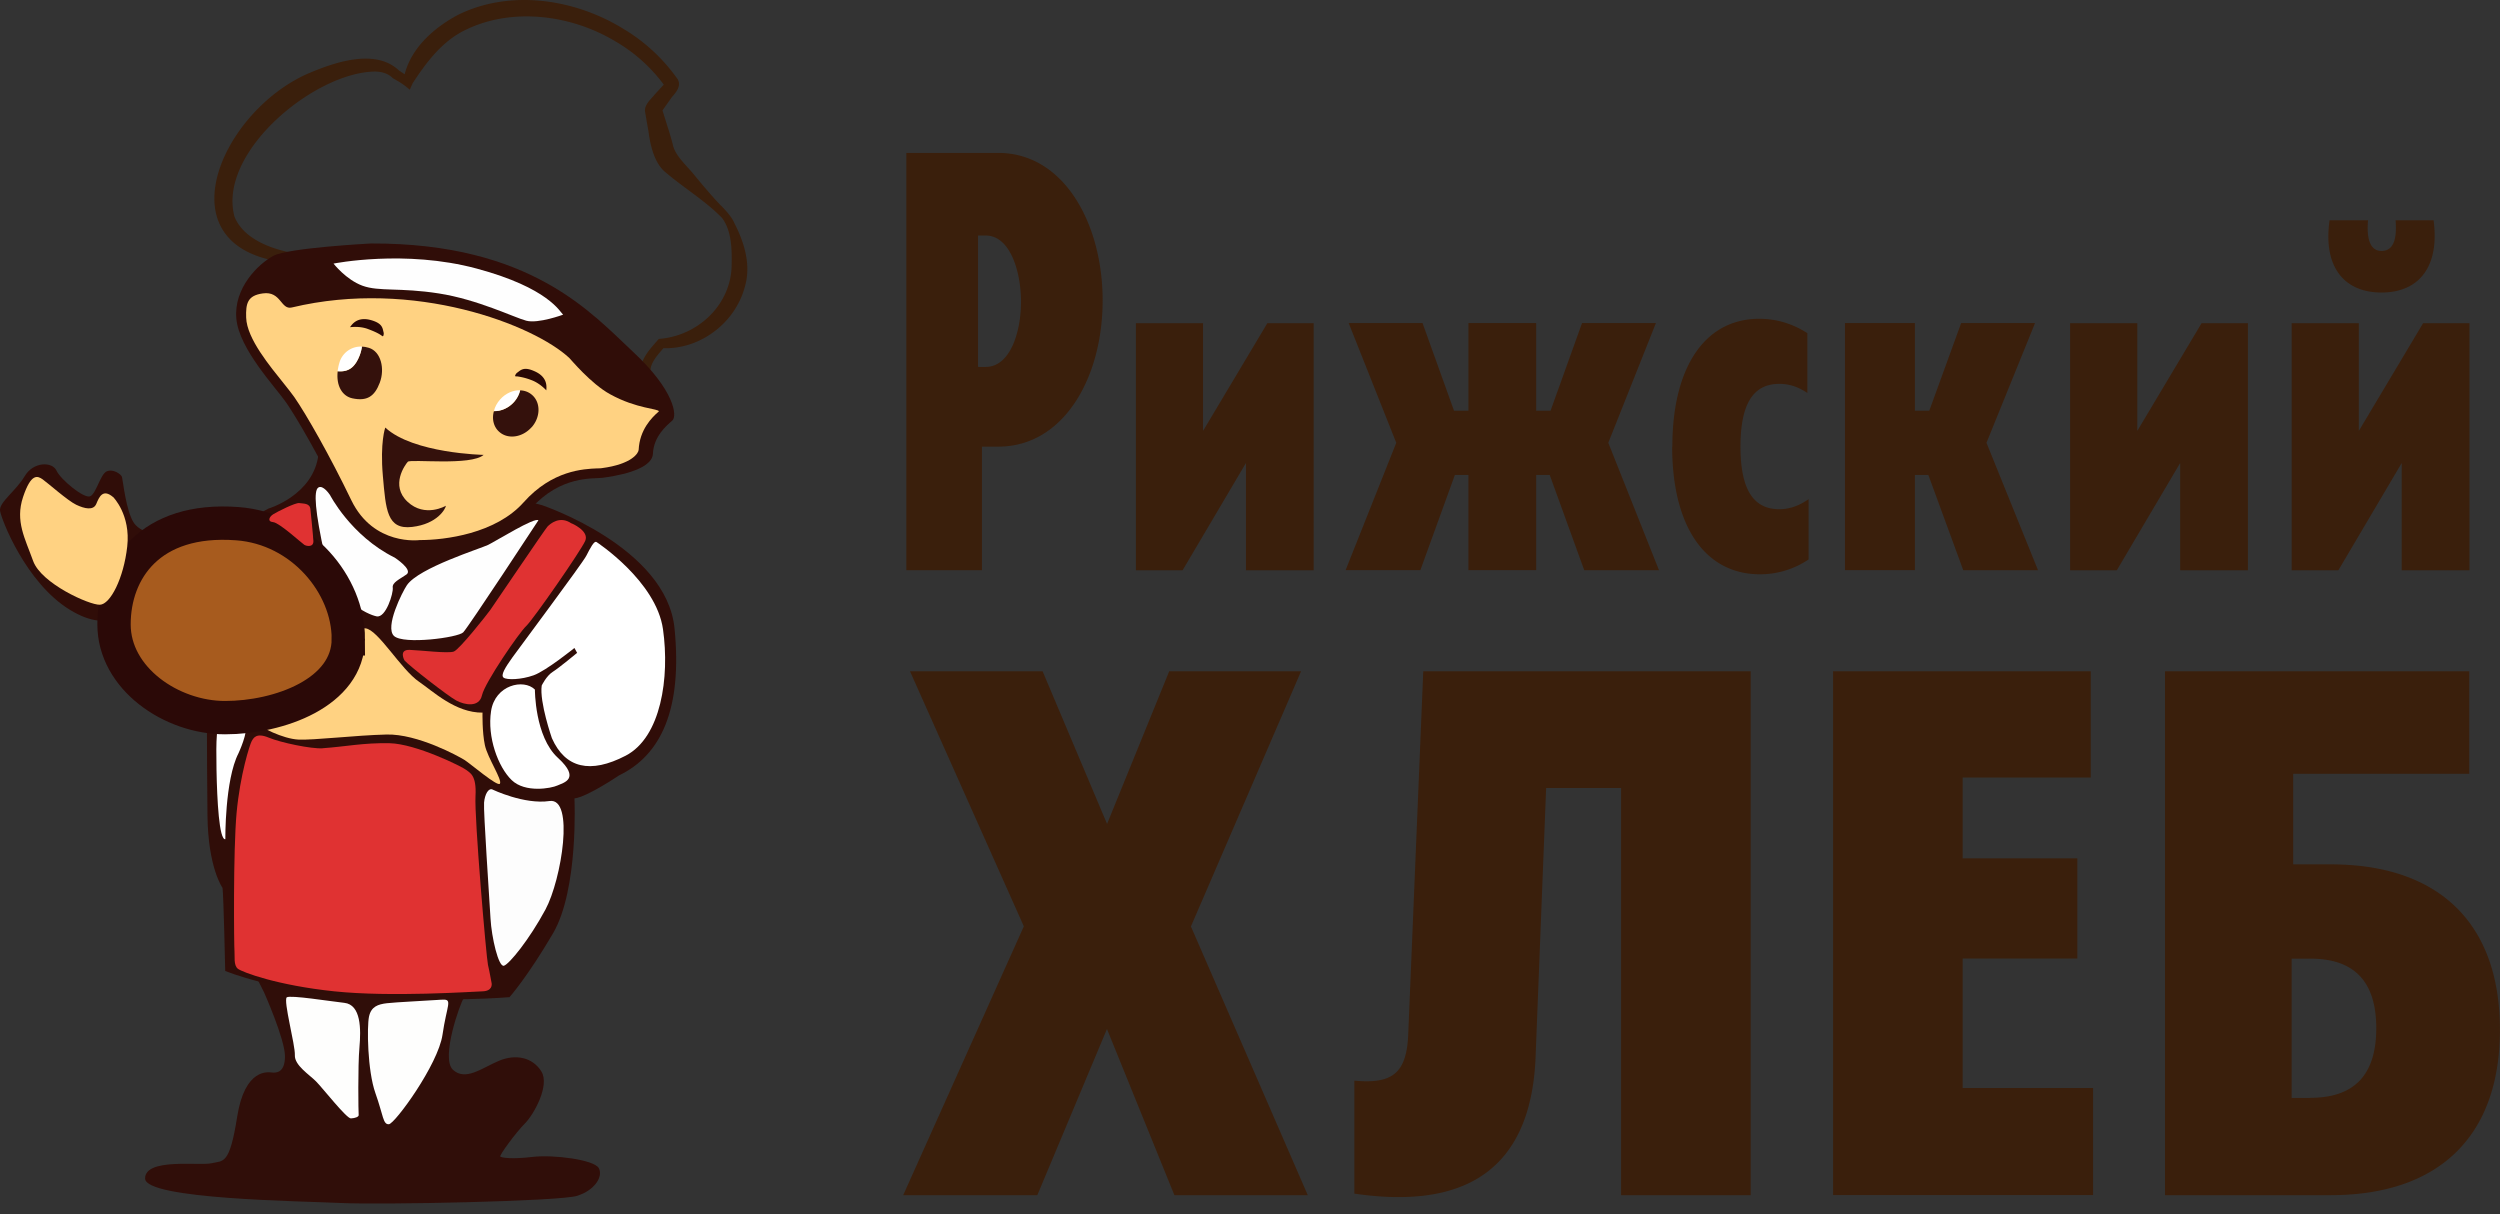 <svg width="105" height="51" fill="none" xmlns="http://www.w3.org/2000/svg"><rect width="100%" height="100%" fill="#333333" stroke="none"/><path d="M38.066 6.422h3.857c2.772 0 4.388 2.983 4.388 6.199 0 3.215-1.616 6.138-4.388 6.138h-.681v5.188h-3.176V6.422ZM41.4 15.41c1.04 0 1.483-1.493 1.483-2.733s-.443-2.785-1.483-2.785h-.322v5.518h.322ZM47.703 13.575h2.825v4.523l2.7-4.523h1.946V23.95H52.33v-4.504l-2.66 4.504h-1.962V13.574h-.004ZM58.643 18.598l-1.998-5.028h3.102l1.322 3.68h.605v-3.68h2.845v3.68h.604l1.322-3.68h3.103l-2 5.027 2.129 5.35h-3.14l-1.45-4.001h-.568v4h-2.845v-4h-.569l-1.45 4h-3.14l2.128-5.349ZM70.239 18.759c0-3.357 1.378-5.37 3.65-5.37.718 0 1.395.202 2.02.604v2.512c-.388-.262-.77-.383-1.177-.383-1.1 0-1.632.846-1.632 2.633s.532 2.632 1.632 2.632c.423 0 .826-.141 1.229-.423v2.532a3.632 3.632 0 0 1-2.04.624c-2.312 0-3.69-2.013-3.69-5.37l.008.009ZM80.994 19.946h-.568v4h-2.938V13.57h2.938v3.68h.604l1.338-3.68h3.103l-2.039 5.027 2.164 5.35h-3.14l-1.466-4.001h.004ZM86.941 13.575h2.825v4.523l2.7-4.523h1.947V23.95h-2.846v-4.504l-2.66 4.504h-1.962V13.574h-.004ZM96.246 13.574h2.825v4.524l2.7-4.524h1.946v10.377h-2.845v-4.504l-2.66 4.504H96.25V13.574h-.004Zm3.212-4.322c-.073.825.109 1.288.568 1.288.459 0 .661-.423.588-1.288h1.596c.258 1.891-.568 3.034-2.184 3.034s-2.458-1.127-2.184-3.034h1.616ZM43.003 38.911 38.22 28.193h5.569l2.708 6.412 2.61-6.412h5.538l-4.626 10.718 4.908 11.286h-5.602l-2.832-6.979-2.926 6.98h-5.633l5.065-11.287h.004ZM68.085 33.095h-3.147l-.44 11.221c-.156 4.589-2.707 6.537-7.615 5.816v-4.745c1.636.157 2.204-.346 2.264-1.98l.63-15.214h13.752v22.004h-5.444V33.095ZM76.988 28.193h10.824v4.463h-5.38v3.393h4.816v4.21h-4.816v5.438h5.477v4.496h-10.92V28.189v.004ZM90.93 28.193h12.778v4.306h-7.395v3.804h1.572c4.562 0 7.112 2.483 7.112 6.947s-2.55 6.947-7.112 6.947H90.93V28.193Zm6.105 17.915c1.857 0 2.768-.974 2.768-2.922 0-1.949-.91-2.923-2.768-2.923h-.786v5.849h.786v-.005Z" fill="#3A1F0C"/><path d="M11.079 41.652s.89 1.992.89 2.713c0 .72-.399.696-.552.68-.153-.016-1.132-.185-1.455 1.855-.322 2.041-.576 1.84-1.08 1.956-.503.117-2.788-.237-2.788.64 0 .878 6.588.95 8.228 1.03 1.64.081 9.176-.068 9.918-.301.74-.233 1.1-.809.91-1.163-.19-.354-1.91-.576-2.788-.471-.879.105-1.302.032-1.35-.016-.049-.049.66-1.015 1.031-1.385.371-.37 1.064-1.602.693-2.193-.37-.592-1.08-.74-1.789-.44-.709.303-1.402.862-1.926.371-.524-.49.322-2.833.455-3.002.133-.17.947-.677.947-.677l-9.776-.454.431.861v-.004Z" fill="#300E09"/><path d="M7.002 22.53s-1.032-.069-1.37-.556c-.339-.487-.472-1.823-.508-1.94-.036-.116-.37-.354-.64-.237-.27.117-.44.93-.694 1.046-.254.117-1.249-.704-1.418-1.078-.17-.375-.963-.39-1.334.233-.37.624-1.084 1.099-1.036 1.453.049.354 1.08 3.023 2.922 4.154 1.841 1.13 2.434-.153 2.434-.153l1.64-2.918.004-.004ZM22.79 21.226s5.202 1.755 5.54 5.164c.339 3.409-.576 5.333-2.333 6.178 0 0-1.33.901-1.87.966 0 0 .182 3.823-.902 5.67-1.084 1.848-1.826 2.677-1.826 2.677s-2.66.226-6.262 0c-3.603-.225-5.678-1.102-5.678-1.102s-.068-3.172-.113-3.49c0 0-.608-.833-.632-3.039-.024-2.205-.045-6.572 0-7.627.044-1.055.79-4.411 2.567-5.265 0 0 1.894-.563 2.095-2.274l.27-.314 9.135 2.452.008.004Z" fill="#300D08"/><path d="M12.624 11.07c-6.073-.232-3.486-6.342.342-7.992 1.089-.463 2.813-1.063 3.804-.105l-.044-.036c.17.116.335.233.52.322l-.302.112c.201-1.255 1.225-2.181 2.305-2.753 2.196-1.078 4.904-.66 6.93.592a7.413 7.413 0 0 1 2.225 2.037c.262.301.02.603-.177.82-.089.13-.399.56-.431.62.032-.088.008-.096.04-.012.04.13.153.483.194.62.088.274.173.552.241.83.113.43.544.808.859 1.187.318.39.794.958 1.14 1.312.185.18.463.487.564.728.42.817.726 1.767.448 2.697-.407 1.534-1.915 2.66-3.498 2.572l.133-.06c-.242.29-.617.66-.6 1.05l-.388.117c-.104-.616.383-1.07.738-1.493 1.648-.117 3.058-1.45 3.062-3.128.012-.64 0-1.405-.398-1.948-.714-.732-1.58-1.244-2.362-1.908-.484-.378-.657-1.139-.737-1.759-.045-.229-.097-.559-.137-.788-.053-.282.23-.528.37-.693.089-.112.383-.414.468-.523.008-.008-.024.012 0 .129.032.064 0 .008-.02-.016a6.743 6.743 0 0 0-2.06-1.86C23.997.622 21.523.296 19.556 1.254c-.98.467-1.656 1.369-2.228 2.25l-.117.262-.186-.15c-.165-.128-.346-.229-.527-.333-.178-.185-.44-.27-.734-.278-2.535.016-6.64 3.389-5.915 6.098.419 1.022 1.748 1.429 2.788 1.582l-.016.402.004-.016Z" fill="#3A1F0C"/><path d="M15.584 10.226s-3.47.18-4.102.519c-.633.338-1.668 1.348-1.556 2.632.113 1.284 1.645 2.882 2.096 3.534.451.652 1.418 2.318 2.365 4.274.947 1.957 1.983 2.339 3.131 2.363 1.149.024 3.514-.765 4.776-2.181 1.26-1.417 2.631-1.248 3.018-1.3.387-.053 2.08-.286 2.111-1.015.033-.728.577-1.183.81-1.384.234-.201.069-1.3-1.64-2.886-1.708-1.586-4.26-4.58-11.017-4.556h.008Z" fill="#300D08"/><path d="M27.67 17.281c-.302.258-.806.773-.846 1.61-.004.125-.262.604-1.563.773-.045.008-.105.008-.178.008-.564.024-1.89.077-3.09 1.425-1.173 1.32-3.305 1.586-4.365 1.586 0 0-1.934.265-2.873-1.675-.907-1.88-1.89-3.602-2.394-4.33-.104-.15-.257-.338-.439-.568-.564-.708-1.555-1.88-1.583-2.77-.02-.603.06-.929.7-1.017.77-.109.75.704 1.218.591 5.138-1.231 10.183.74 11.658 2.125.06.057.906 1.08 1.708 1.518 1.128.624 2.051.6 2.051.724h-.004Z" fill="#FFD282"/><path d="M14.008 11.071s2.998-.604 6.016.21c3.018.812 3.494 1.822 3.627 1.935 0 0-1.044.387-1.547.254-.504-.133-2.044-.894-3.684-1.147-1.64-.254-2.502-.069-3.195-.322-.693-.254-1.217-.93-1.217-.93Z" fill="#FEFEFE"/><path d="M15.952 16.07c-.222.587-.54.789-1.152.66-.432-.093-.686-.535-.617-1.135.476.04.741-.177.935-.692.04-.109.068-.226.085-.343.096 0 .193.02.29.049.511.157.677.881.459 1.46Z" fill="#34110C"/><path d="M15.2 14.556a1.634 1.634 0 0 1-.085.343c-.194.515-.464.732-.935.692.016-.113.036-.23.072-.346a.932.932 0 0 1 .947-.688Z" fill="#fff"/><path d="M22.325 17.945c-.383.431-.988.516-1.35.198-.246-.21-.323-.552-.23-.874.29.008.613-.124.846-.386.13-.149.214-.314.254-.487a.772.772 0 0 1 .508.197c.363.322.35.934-.028 1.357v-.005Z" fill="#34110C"/><path d="M21.846 16.392c-.04.173-.125.338-.254.487-.233.261-.556.398-.846.386.036-.173.129-.338.258-.487.23-.261.552-.398.842-.386Z" fill="#fff"/><path d="M20.316 19.105s-2.962-.057-4.135-1.148c0 0-.225.62-.1 2.037.125 1.417.169 2.262 1.229 2.137 1.06-.124 1.406-.764 1.418-.89 0 0-.878.52-1.612-.168-.733-.689-.1-1.554.012-1.679.113-.124 2.672.182 3.188-.293v.004Z" fill="#34110C"/><path d="M25.057 22.767s2.503 1.638 2.789 3.663c.286 2.024-.08 4.536-1.568 5.309-1.487.772-2.538.527-3.099-.737 0 0-.527-1.513-.427-2.21 0 0 .194-.406.464-.575.27-.17 1.023-.797 1.023-.797l-.113-.205s-1.184.958-1.712 1.147c-.528.189-1.129.201-1.262.1-.133-.1.057-.414.371-.853s2.93-3.936 3.099-4.262c.17-.326.33-.652.435-.58Z" fill="#fff"/><path d="M22.466 28.962s-.008 1.976.964 2.865c.97.89.245 1.043-.017 1.163-.261.121-1.354.322-1.922-.225-.568-.547-1.035-1.803-.866-2.902.17-1.099 1.37-1.368 1.841-.901Z" fill="#fff"/><path d="M14.7 13.743s.402-.06.757.077c.258.096.439.181.556.265l.044.029c.033.032.06-.024.06-.125l-.032-.137c-.04-.165-.133-.294-.471-.398-.62-.186-.838.189-.915.29ZM22.942 16.392s-.27-.302-.629-.43a2.574 2.574 0 0 0-.596-.154h-.052c-.049 0-.033-.06.036-.14l.113-.085c.137-.1.294-.141.616 0 .597.253.52.68.516.809h-.004Z" fill="#290705"/><path d="M24.003 21.978s.758.318.577.737c-.182.419-2.196 3.32-2.483 3.582-.286.262-1.732 2.367-1.853 2.902-.121.535-.734.406-1.076.225-.343-.18-1.995-1.469-2.18-1.686 0 0-.258-.459.217-.443.476.016 1.62.161 1.858.069.238-.093 1.386-1.546 1.527-1.743.141-.197 2.301-3.397 2.406-3.506.105-.108.512-.475 1.008-.129v-.008Z" fill="#E03232"/><path d="M22.615 21.85s-2.942 4.487-3.16 4.709c-.217.221-2.502.523-2.905.153-.402-.37.351-1.856.54-2.134.5-.732 3.091-1.537 3.414-1.694.322-.157 1.97-1.183 2.111-1.03v-.005ZM13.852 20.775s.878 1.73 2.724 2.644c0 0 .782.507.496.709-.286.2-.609.334-.576.555.032.221-.287 1.28-.677 1.204-.391-.077-1.774-.7-2.18-2.556-.408-1.856-.472-2.725-.27-2.854.2-.129.479.298.479.298h.004Z" fill="#FEFEFE"/><path d="M20.265 29.94s-.017.809.1 1.356.746 1.465.629 1.622c-.1.133-1.233-.841-1.483-.998-.25-.157-1.97-1.103-3.276-1.07-1.306.031-3.063.245-3.707.212-.645-.032-1.612-.519-1.782-.72 0 0-.044-.302 1.016-.35 1.06-.048 2.647-1.047 2.885-1.622.238-.576.415-1.284.35-1.622-.064-.338.255-.37.351-.358.536.056 1.483 1.722 2.26 2.25.573.39 1.524 1.304 2.665 1.291l-.008.009Z" fill="#FFD282"/><path d="M20.69 33.163s1.33.637 2.39.48c1.059-.157.507 3.296-.17 4.556-.677 1.26-1.52 2.294-1.745 2.362-.226.069-.52-1.183-.564-1.992-.044-.809-.302-4.512-.27-4.862.032-.35.185-.624.358-.547v.004Z" fill="#FDFDFD"/><path d="M13.56 31.425c.98-.069 1.68-.23 2.797-.21 1.116.02 3.09 1.003 3.227 1.123.137.121.44.194.387 1.1-.052.905.456 6.801.524 7.087.069.286.129.66.15.749.02.088.027.35-.38.362-.407.012-3.836.25-6.226 0s-3.852-.801-4.045-.946c-.194-.145-.125-.543-.145-.728-.02-.186-.06-4.198.088-5.82.15-1.623.556-2.87.633-3.011.076-.14.197-.366.71-.153.511.213 1.796.483 2.28.45v-.003Z" fill="#E03232"/><path d="M9.464 35.248s-.024-2.487.552-3.61c0 0 .427-.91.294-1.228-.133-.317-.754-.462-.991-.225-.238.238-.246.85-.226 2.137.024 1.304.113 2.959.37 2.926Z" fill="#fff"/><path d="M14.63 26.832c0 2.262-2.914 3.309-5.179 3.309-2.264 0-4.662-1.654-4.662-3.916s1.5-4.508 5.182-4.23c2.704.2 4.659 2.575 4.659 4.837Z" fill="#A75B1E" stroke="#2B0907" stroke-width="1.4" stroke-miterlimit="10"/><path d="M13.037 21.383s.109 1.054.125 1.332-.278.23-.379.169c-.1-.06-1.048-.93-1.31-.954-.262-.024-.16-.23 0-.33.161-.1.94-.5 1.1-.47.162.027.44-.005.464.253Z" fill="#E03232"/><path d="M4.752 20.875s.742.741.592 2.077c-.149 1.337-.709 2.431-1.148 2.447-.44.017-2.466-.893-2.805-1.839-.338-.946-.761-1.67-.423-2.684.339-1.015.609-.894.826-.741.218.153 1.048.893 1.403 1.063.354.169.725.253.846-.033.12-.285.27-.66.71-.285v-.005Z" fill="#FFD282"/><path d="M12.041 41.89c.137-.11 1.858.169 2.418.229.71.076.705 1.11.637 1.876-.069.764-.044 2.757-.032 2.833.012.076-.145.137-.327.145-.181.008-1.184-1.272-1.463-1.554-.277-.281-.91-.676-.89-1.102.02-.427-.496-2.303-.338-2.432l-.005.005ZM18.492 41.99c-.608.044-1.858.1-2.24.145-.383.044-.665.145-.754.564-.089.418-.068 2.261.27 3.215.338.954.314 1.316.564 1.304.25-.012 2.071-2.507 2.253-3.759.181-1.252.439-1.497 0-1.473" fill="#FEFEFD"/></svg>